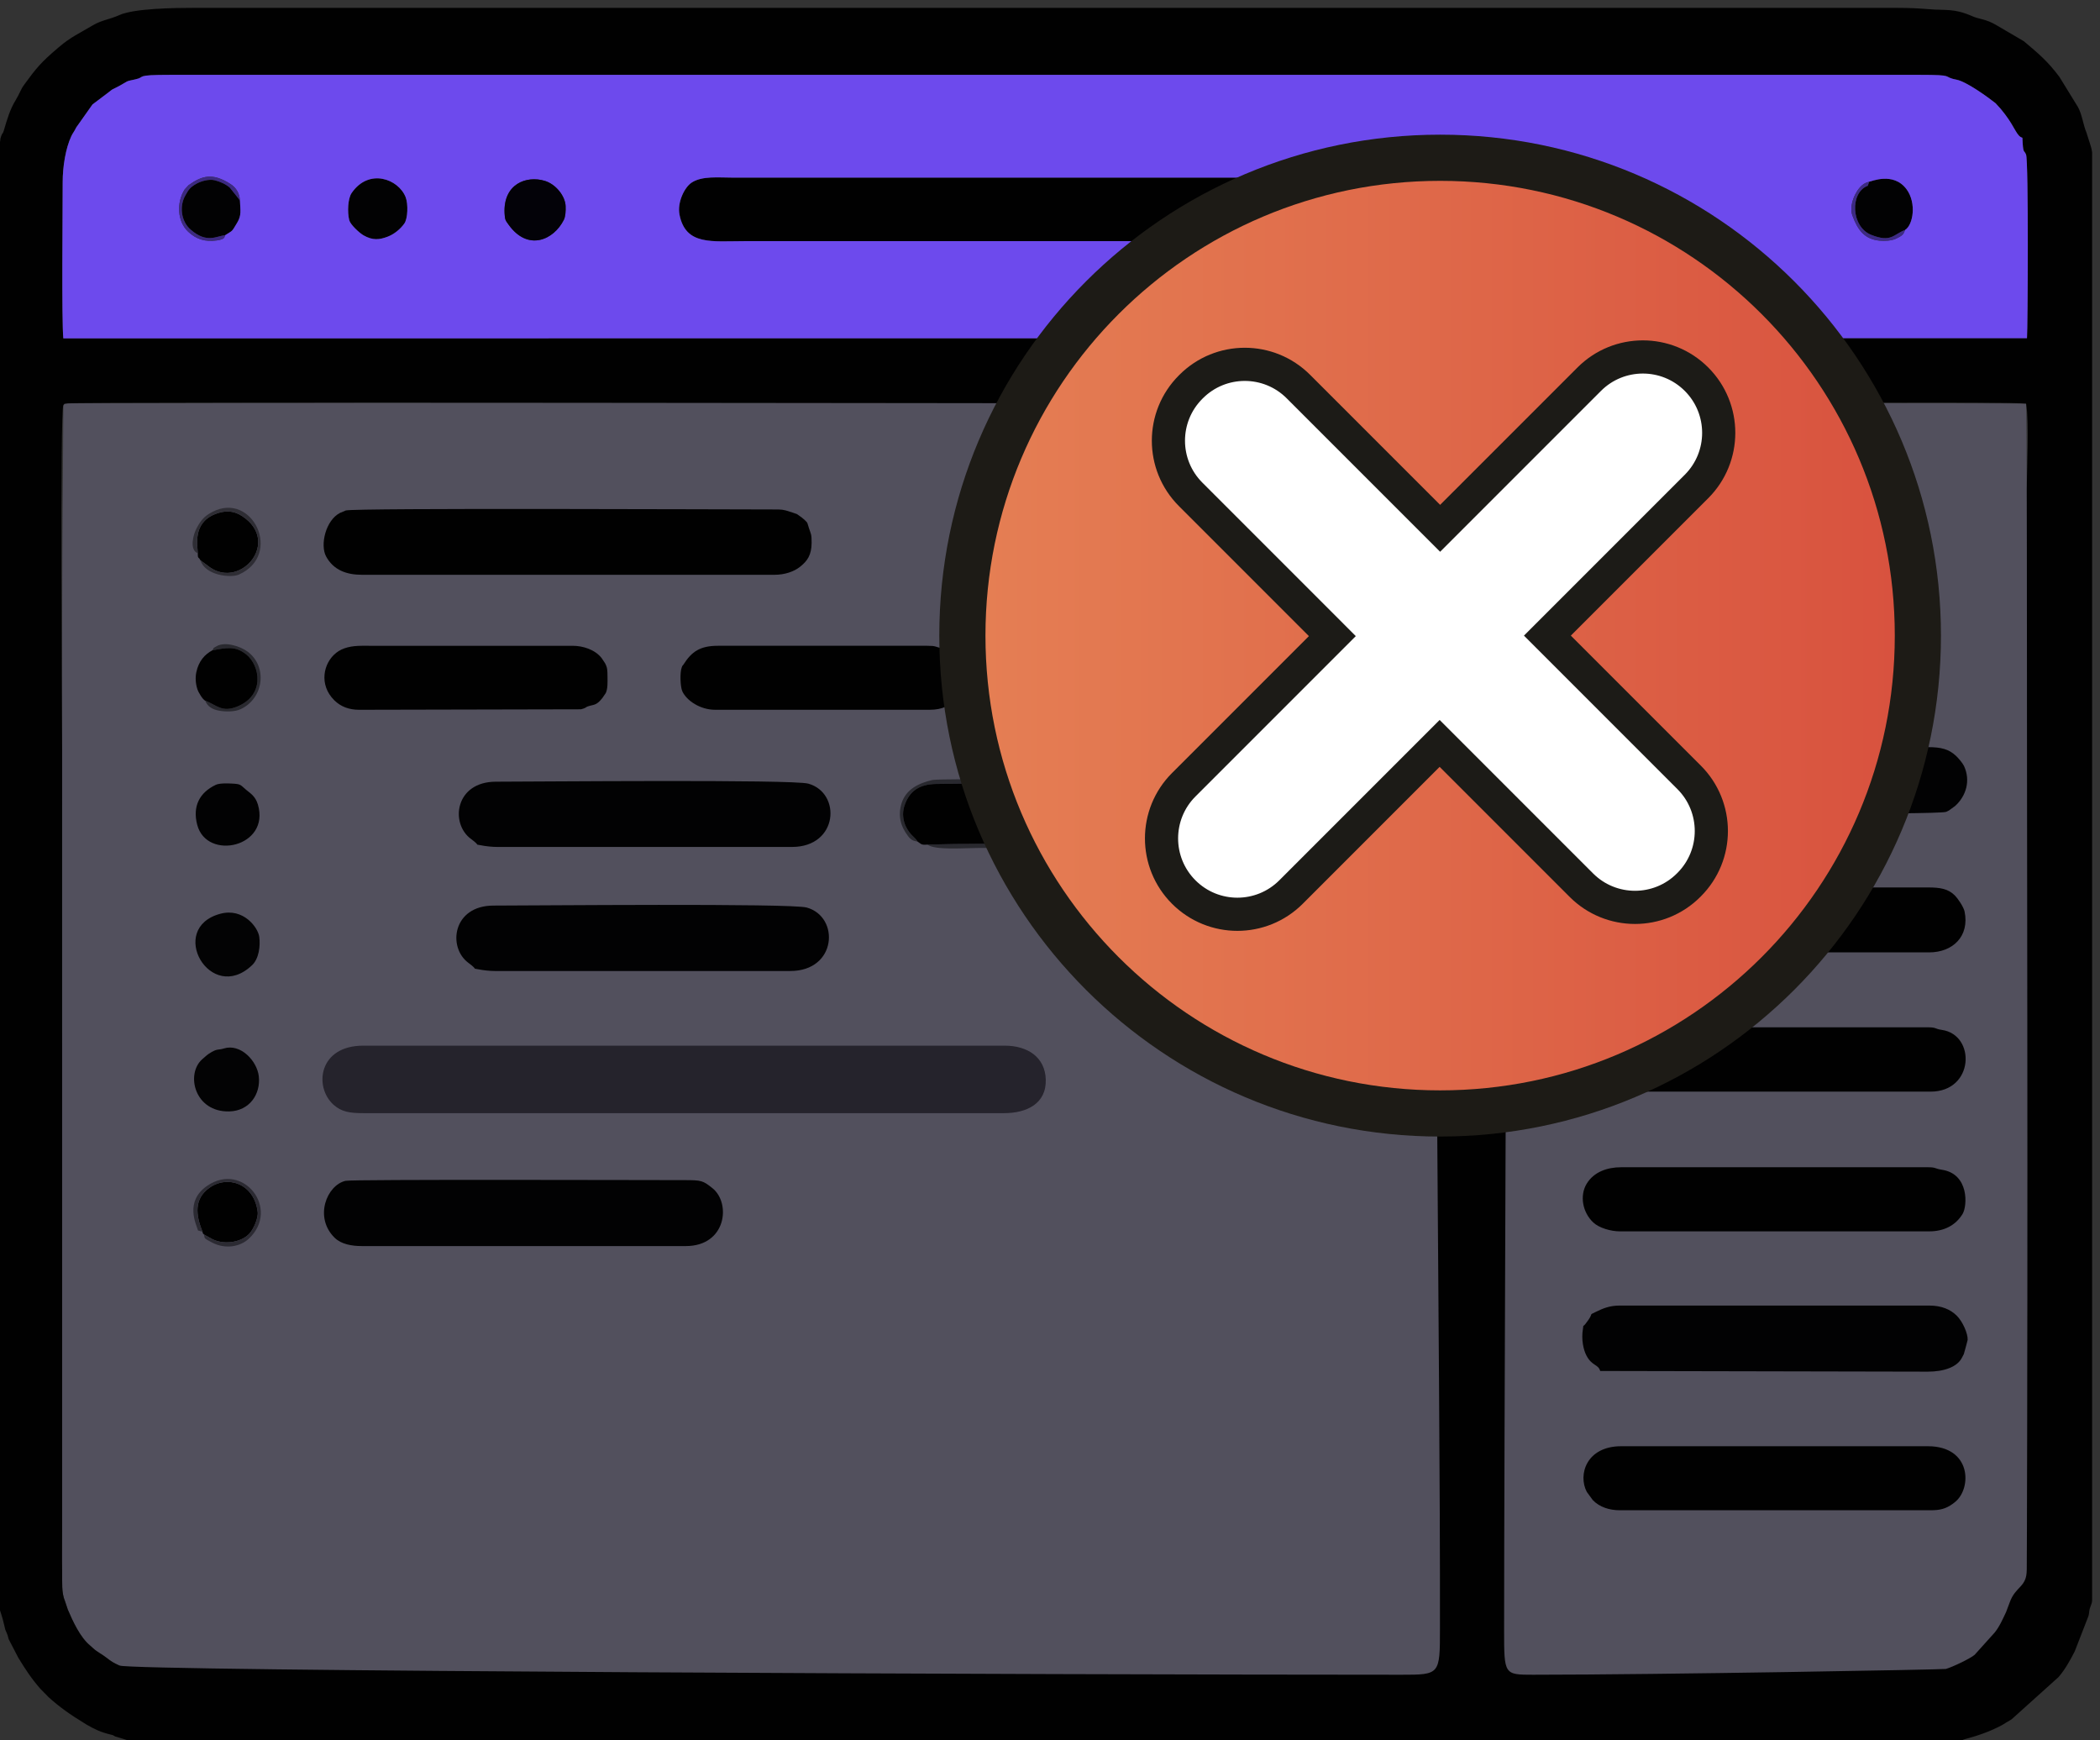 <?xml version="1.0" encoding="UTF-8" standalone="no"?>
<!-- Created with Inkscape (http://www.inkscape.org/) -->

<svg
   version="1.1"
   id="svg1"
   viewBox="0 0 2000 1656.998"
   sodipodi:docname="formatting error.svg"
   inkscape:version="1.4 (e7c3feb100, 2024-10-09)"
   xmlns:inkscape="http://www.inkscape.org/namespaces/inkscape"
   xmlns:sodipodi="http://sodipodi.sourceforge.net/DTD/sodipodi-0.dtd"
   xmlns="http://www.w3.org/2000/svg"
   xmlns:svg="http://www.w3.org/2000/svg">
  <rect x="0" y="0" width="2000" height="1656.998" fill="#333333" stroke="none"/>
  <defs
     id="defs1">
    <linearGradient
       x1="0"
       y1="0"
       x2="1"
       y2="0"
       gradientUnits="userSpaceOnUse"
       gradientTransform="matrix(6007.11,0,0,-6007.11,12091.4,16515.6)"
       spreadMethod="pad"
       id="linearGradient50">
      <stop
         style="stop-opacity:1;stop-color:#e57f54"
         offset="0"
         id="stop49" />
      <stop
         style="stop-opacity:1;stop-color:#d8513e"
         offset="1"
         id="stop50" />
    </linearGradient>
  </defs>
  <sodipodi:namedview
     id="namedview1"
     pagecolor="#ffffff"
     bordercolor="#000000"
     borderopacity="0.25"
     inkscape:showpageshadow="2"
     inkscape:pageopacity="0.0"
     inkscape:pagecheckerboard="0"
     inkscape:deskcolor="#d1d1d1"
     showguides="true"
     inkscape:zoom="0.24983344"
     inkscape:cx="502.33468"
     inkscape:cy="866.57736"
     inkscape:window-width="3440"
     inkscape:window-height="1363"
     inkscape:window-x="0"
     inkscape:window-y="280"
     inkscape:window-maximized="1"
     inkscape:current-layer="g1">
    <inkscape:page
       x="0"
       y="0"
       inkscape:label="1"
       id="page1"
       width="2000"
       height="1656.998"
       margin="0"
       bleed="0" />
    <sodipodi:guide
       position="1450.173,2409.596"
       orientation="0,-1"
       id="guide57"
       inkscape:locked="false" />
    <sodipodi:guide
       position="1377.32,4059.69"
       orientation="1,0"
       id="guide58"
       inkscape:locked="false" />
    <sodipodi:guide
       position="1438.586,3936.796"
       orientation="1,0"
       id="guide59"
       inkscape:locked="false" />
  </sodipodi:namedview>
  <g
     id="g1"
     inkscape:groupmode="layer"
     inkscape:label="1"
     transform="translate(-1001.333,-1014.667)">
    <g
       id="g59">
      <path
         id="path45"
         d="m 21286,10455.6 c 83.2,-11.7 192.1,16.9 255.9,35.6 51.7,15.1 177.2,76.1 205.9,101.1 l 137.3,152.5 c 1.4,1.6 3.5,3.8 4.9,5.4 34.1,40.6 59.2,97.8 83.2,148.6 l 24.8,66.1 c 43.1,122.4 43.7,133.2 44.3,265.1 8.185,1883.02 4.84,8288.994 -5,8346.7 -84.018,7.413 -13985.284,8.882 -14026.51,1.4 -35.38,-6.5 -9.07,4.7 -28.06,-11.3 -22.237,-2681.325 -9.1,-5364.865 -9.1,-8046.8 0,-103 -1.56,-207.2 0.24,-310 1.21,-68.6 -5.77,-147 20.59,-207.3 l 20.06,-60.3 c 35.57,-82.9 87.55,-197.6 159.45,-257.1 10.17,-8.4 13.64,-11.9 21.7,-19.4 29.86,-27.8 58.42,-38.8 94.24,-66.8 36.81,-28.9 51.14,-37.5 93.85,-56.9 159.82,-72.8 223.32,-70.2 411.32,-68.9"
         style="fill:#52505d;fill-opacity:1;fill-rule:evenodd;stroke:none"
         transform="matrix(0.133,0,0,-0.133,0,4002.667)"
         sodipodi:nodetypes="cccccccccccscccccccc" />
      <path
         id="path6"
         d="m 14099.9,16440.4 c -21.4,35.8 -52.1,44.1 -82.7,105.1 -21.4,42.5 -29.9,97.6 -12.6,150.4 36.6,111.3 111.2,155.2 225.3,157.7 308.7,6.8 2212.4,8.2 2264.1,-10.9 195.5,-72.2 179.8,-386.3 -35.6,-419.4 -75.5,-11.6 -633.8,-4.2 -758.4,-4.2 -504.2,0 -1028.7,14.1 -1530,0.4 53.4,-42.2 272.2,-24 370,-24 338.8,0 1758.7,-17 1932.2,12 57.7,9.6 43.3,0.3 95.1,45.2 119.3,103.4 117.9,273.3 -3.5,371.3 -1.7,1.4 -4.1,3.1 -5.8,4.4 l -16.8,13.4 c -91.5,68.7 -618.3,44.1 -781.2,44.1 -95,0 -1499.9,8.4 -1554.3,-3.9 -97,-22 -189.3,-66.2 -220.6,-165.8 -28.4,-90.2 -6.8,-166.4 45.9,-235.6 21.1,-27.6 34.8,-33.5 68.9,-40.2"
         style="fill:#29292f;fill-opacity:1;fill-rule:evenodd;stroke:none"
         transform="matrix(0.133,0,0,-0.133,0,4002.667)" />
      <path
         id="path7"
         d="m 9048.8,17810 c 101.34,18.7 163.83,33.9 242.86,-28.4 98.08,-77.4 140.43,-294.1 -68.3,-375.8 -104.75,-41 -140.9,10.7 -225.13,44.1 16.63,-42.8 52.71,-63.5 101.35,-72 46.95,-8.2 111.17,-8.1 152.56,11.2 165.77,77 194.18,305.3 49.36,412 -53.37,39.4 -161.52,73.2 -220.95,39 -36.39,-21 -14.1,-6.6 -31.75,-30.1"
         style="fill:#29292f;fill-opacity:1;fill-rule:evenodd;stroke:none"
         transform="matrix(0.133,0,0,-0.133,0,4002.667)" />
      <path
         id="path9"
         d="m 9131.7,14959.9 c -39.32,-12.3 -44.49,-1.2 -86.2,-24.8 -30.83,-17.4 -40.61,-27.6 -68.6,-52.4 -120.29,-106.7 -54.2,-379.6 193.53,-373.5 145.93,3.5 225.44,124.5 211.79,250.2 -12.16,112.1 -131.34,237.7 -250.52,200.5"
         style="fill:#030304;fill-opacity:1;fill-rule:evenodd;stroke:none"
         transform="matrix(0.133,0,0,-0.133,0,4002.667)" />
      <path
         id="path10"
         d="m 9106.99,15924.4 c -385.27,-102.9 -72.24,-653.4 227.31,-367.9 48.48,46.2 59.93,136.3 51.06,202.9 -8.81,66.3 -113.23,209.1 -278.37,165"
         style="fill:#030304;fill-opacity:1;fill-rule:evenodd;stroke:none"
         transform="matrix(0.133,0,0,-0.133,0,4002.667)" />
      <path
         id="path13"
         d="m 10120,13545.2 h 2320 c 289.2,0 325,306.5 190.7,414.3 -68.9,55.2 -79.3,57.8 -200.7,57.8 -239.4,0 -2377.5,6.5 -2427,-5 -133.6,-30.9 -227.25,-260.9 -77.99,-407.5 47.78,-47 123.79,-59.6 194.99,-59.6"
         style="fill:#020203;fill-opacity:1;fill-rule:evenodd;stroke:none"
         transform="matrix(0.133,0,0,-0.133,0,4002.667)" />
      <path
         id="path14"
         d="m 2545.333,1788.933 c 32.12,0 301.293,1.787 309.52,-1.24 0.173,-0.067 2.44,-1.2 2.573,-1.267 l 5.987,-4.36 c 10.373,-9.4 14.933,-24.107 8.36,-38.147 -1.2,-2.547 -5.4,-7.507 -7.533,-9.507 -6.8,-6.4 -14.027,-8.347 -26.907,-8.347 -31.267,0 -300.52,-1.947 -307.613,1.28 -14.453,6.613 -21.173,13.76 -21.227,29.973 -0.027,5.72 0.093,10.373 2.64,14.307 3.133,4.853 6.947,10.013 12.093,12.907 7.133,4 14.027,4.4 22.107,4.4"
         style="fill:#020203;fill-opacity:1;fill-rule:evenodd;stroke:none;stroke-width:0.133" />
      <path
         id="path15"
         d="m 2525.333,2320.093 312,0.64 c 15.52,0 28.013,-4.467 32.493,-13.24 0.253,-0.493 1.8,-3.413 1.8,-3.427 0.307,-0.747 3.64,-13.173 3.667,-13.573 0.333,-5.827 -4.68,-17.533 -10.56,-23.24 -6.013,-5.827 -14.373,-9.453 -26.067,-9.453 h -294.667 c -9.533,0 -15.76,2.533 -23.08,6.133 -7.76,3.827 -0.227,-0.64 -9.64,11.333 -3.067,3.907 -1.453,-0.84 -2.413,4.88 -1.64,9.853 0.413,19.64 3.36,25.24 5.347,10.187 11.187,8.04 13.107,14.707"
         style="fill:#020203;fill-opacity:1;fill-rule:evenodd;stroke:none;stroke-width:0.133" />
      <path
         id="path16"
         d="m 11090,16402.6 h 2110 c 333.2,0 354.6,387.1 117,453.2 -113.9,31.6 -1961.1,14 -2237,14 -292.6,0 -329.4,-299 -179.2,-409.3 76.1,-55.9 19.8,-35.2 70.3,-45.7 34.8,-7.2 81.1,-12.2 118.9,-12.2"
         style="fill:#020203;fill-opacity:1;fill-rule:evenodd;stroke:none"
         transform="matrix(0.133,0,0,-0.133,0,4002.667)" />
      <path
         id="path17"
         d="m 9073.7,16847.2 c -116.02,-55.1 -167.56,-153.6 -132.57,-286.4 68.47,-259.6 524.22,-159.5 434.58,145 -18.35,62.4 -57.48,82.9 -84.31,105.9 -43.62,37.2 -37.2,41.1 -100.69,44.6 -36.59,2 -91.03,3.2 -117.01,-9.1"
         style="fill:#020203;fill-opacity:1;fill-rule:evenodd;stroke:none"
         transform="matrix(0.133,0,0,-0.133,0,4002.667)" />
      <path
         id="path18"
         d="m 10029.6,20890 c 7.7,-31.3 71.9,-91.1 102.3,-108.6 65.6,-37.7 114.1,-32.3 174.2,-9.1 46.2,17.8 89.6,53.7 118,93.5 25.2,35.3 28.4,139.7 9.5,188.5 -50.7,130.4 -263.4,210.8 -387.1,29.5 -26.8,-39.4 -31.2,-135.7 -16.9,-193.8"
         style="fill:#020203;fill-opacity:1;fill-rule:evenodd;stroke:none"
         transform="matrix(0.133,0,0,-0.133,0,4002.667)" />
      <path
         id="path19"
         d="m 20913.7,21165.2 -10.1,-28.9 c -129,-47.3 -120.7,-293.5 23.4,-351.1 144.7,-57.8 158.9,2.4 243.7,34.7 57.7,36.2 83.2,192.6 10.6,291.1 -94.7,128.4 -257.1,54.1 -267.6,54.2"
         style="fill:#020203;fill-opacity:1;fill-rule:evenodd;stroke:none"
         transform="matrix(0.133,0,0,-0.133,0,4002.667)" />
      <path
         id="path20"
         d="m 9139.78,20781.5 c 60.35,38.3 45.56,21.3 87.7,90.8 32.57,53.7 21.89,89.7 19.52,157.8 -1.97,2.5 -4.11,5.9 -5.52,7.9 -1.35,1.9 -3.71,5.2 -5.32,7.5 l -61.78,77.5 c -26.36,23.4 -68.45,43.2 -108.24,52.8 -41.68,10.1 -97.63,-6.6 -129.61,-24.3 -52.15,-28.8 -58.46,-47.8 -78.72,-81.4 -45.8,-75.8 -34.18,-186.6 35.74,-247.6 118.02,-103.1 187.89,-44.3 246.23,-41"
         style="fill:#020203;fill-opacity:1;fill-rule:evenodd;stroke:none"
         transform="matrix(0.133,0,0,-0.133,0,4002.667)" />
      <path
         id="path30"
         d="m 12394.5,20930 c 43.5,-222.8 231.5,-190.3 465.5,-190.3 h 3910 c 52.5,0 117.7,-3.4 168.6,2 87.4,9.2 159.2,47.5 198.1,121.7 19.2,36.5 28.5,84.5 22.2,134.1 -31.6,248 -292,197 -468.9,197 h -3910 c -107.3,0 -224.3,13.9 -299.4,-36.3 -50.9,-34.1 -103.1,-141.3 -86.1,-228.2"
         style="fill:#010101;fill-opacity:1;fill-rule:evenodd;stroke:none"
         transform="matrix(0.133,0,0,-0.133,0,4002.667)" />
      <path
         id="path33"
         d="m 10120,18351.1 h 2955 c 73.9,0 140.6,22.9 184.9,58.9 49.5,40.2 80,81.1 80.8,170 0.5,62.6 -5.7,64.3 -18.9,104.2 -12.5,37.7 -6.8,37 -29.3,57.7 -12.5,11.5 -11.3,9.5 -21.6,18.6 l -34.1,24.4 c -12.1,5.4 -38.4,13.2 -53.3,18.2 -46,15.7 -58.1,15.7 -113.5,15.7 -311.1,0 -2996.8,11.8 -3064.8,-7.2 -1.2,-0.3 -41.51,-17.4 -41.95,-17.6 -102.16,-52.5 -144.05,-229.1 -99.27,-311.7 53.65,-98.9 148.32,-131.2 256.02,-131.2"
         style="fill:#010101;fill-opacity:1;fill-rule:evenodd;stroke:none"
         transform="matrix(0.133,0,0,-0.133,0,4002.667)" />
      <path
         id="path34"
         d="m 2545.333,1921.507 h 293.333 c 22.4,0 38.573,-15.307 33.693,-38.92 -0.88,-4.293 -6.32,-12.28 -9.093,-15.107 -6.453,-6.6 -14.2,-7.813 -25.933,-7.813 h -293.333 c -19.493,0 -35.08,11.307 -35.013,31.013 0.067,20.373 15.813,30.827 36.347,30.827"
         style="fill:#010101;fill-opacity:1;fill-rule:evenodd;stroke:none;stroke-width:0.133" />
      <path
         id="path25"
         d="m 8383.76,10542.2 c -42.71,19.4 -57.04,28 -93.85,56.9 -35.82,28 -64.38,39 -94.24,66.8 -8.06,7.5 -11.53,11 -21.7,19.4 -71.9,59.5 -123.88,174.2 -159.45,257.1 l -20.06,60.3 c -26.36,60.3 -19.38,138.7 -20.59,207.3 -1.8,102.8 -0.24,207 -0.24,310 v 5580 c 0,224.5 -15.96,2438.7 9.1,2466.8 18.99,16 -7.32,4.8 28.06,11.3 66.12,12 7079.71,0.8 7379.21,0.8 156.6,0 2370.7,13.9 2463.6,-4.8 26.1,-261.2 -21.5,-1653.8 13,-1774.9 37.2,-130.5 55,-165 186.3,-199.6 60,-15.8 157.1,21.4 195.9,62.1 9.2,9.7 43.7,60.5 48.1,71.1 43.6,104.3 23.2,351.9 23.2,487.2 l -0.4,1270.4 c -0.8,60.7 -13.8,84.3 39.3,89.6 94.6,9.4 1501.9,-1.1 1651,-1.1 214,0 1860.7,12.5 2027.3,-2.2 22.9,-134.3 5,-462.2 5,-616.7 0,-2576.6 11.2,-5153.4 0,-7730 -0.6,-131.9 -80.402,-116.166 -123.502,-238.566 l -24.8,-66.1 c -24,-50.8 -49.1,-108 -83.2,-148.6 -1.4,-1.6 -3.5,-3.8 -4.9,-5.4 l -137.3,-152.5 c -28.7,-25 -154.2,-86 -205.9,-101.1 -14.478,-4.244 -2042.51,-41.434 -2956.039,-41.434 -207.261,0 -207.261,0 -207.261,316.944 0,1236.161 19.99,5710.78 20.802,5956.856 0.3,111.4 -9.4,142.5 -54.5,215.6 -23.3,37.8 -17.8,23.7 -54.8,45.3 -32.3,18.8 -79.9,39.8 -120.8,40 -132.771,5.061 -229.915,-39.45 -250.197,-152.338 -57.657,-320.919 3.482,-4061.387 0,-6092.119 0,-330.243 0,-330.243 -277.286,-330.243 -2500.571,0 -9090.465,25.636 -9178.857,65.9 z M 22510,21374.3 V 11007.1 c -0.5,-5.8 -1.1,-11 -2,-15.1 l -15.5,-44.5 c -5.5,-22.3 -1.8,-26.8 -8.8,-51.2 l -97.9,-252.1 c -33.9,-66.3 -68.1,-128.3 -115.8,-184.2 l -336.9,-303.1 c -4.7,-2.8 -11.5,-7.2 -18.6,-11.4 -8.4,-5 -10.6,-6 -19,-11 -21.5,-13 -18.2,-12.5 -37.5,-22.5 -85,-44.1 -164.1,-71.3 -254.4,-95.7 -25.6,-6.9 -12.4,-6.1 -43.5,-16.38 -90.1,-29.82 -13029.31,-13.51 -13068,-7.82 l -137.85,42.1 c -29.89,13.9 0.7,5.6 -35.67,14.4 -69.35,16.7 -110.19,36.3 -169.52,70.5 l -24.6,15.4 c -87.78,52.9 -171.87,112.2 -248.27,181.7 l -59.4,60.6 c -63.5,72.6 -107.87,140.7 -157.59,222.4 l -68.25,131.7 c -8.63,27.3 -2.95,17.3 -14.47,45.6 -12.25,30 -8.05,13.7 -15.07,44.9 -33.06,147.2 -51.48,114 -51.41,298.6 v 10110 156.8 c 1.07,6.5 2.43,12.9 4.12,19.1 l 13.27,36.7 c 6.75,27.5 -0.23,21.8 10.14,49.9 11.14,30.1 9.99,9.9 19.12,40.8 23.4,79.3 42.55,147.3 84.22,215.8 4.58,7.6 13.95,24.5 17.97,32.1 17,31.8 21.42,48.9 42.32,77.6 87,119.7 123.89,163.5 238.91,261.1 1.58,1.4 3.86,3.3 5.43,4.6 1.57,1.3 3.82,3.3 5.39,4.6 85.46,73.1 148.5,99.7 243.57,156.4 60.84,36.4 126.33,44 187.73,72.3 105.47,48.6 400.97,52.2 527.81,52.2 h 12200 c 87.9,0 157.1,-3.4 230.5,-9.5 128.5,-10.6 178.9,7.4 310.2,-49.8 59.4,-25.8 96.4,-18.3 174.8,-65.2 l 195.6,-114.4 c 105.6,-89.2 169.2,-141.5 254.7,-255.3 l 133.3,-216.7 c 29.9,-55.1 36.3,-124.6 59.7,-180.3 l 31.5,-98.5 c 4.7,-14 7.8,-29.6 9.7,-46 z M 7977.67,21160 c 0,114.5 21.2,244.5 61.88,331.3 11.86,25.3 18.58,28.4 35.61,63.1 l 115.97,164 114.66,86.5 c 32.25,25.3 20.72,17.7 60.76,37.6 l 13.41,6.9 c 75.93,40.8 39.51,31.7 119.41,48.9 77.52,16.6 -14.8,32 250.63,32 h 12520 c 273.8,0 157.6,-13.3 269.3,-34.7 70.8,-13.5 224.5,-124.9 279.1,-168.3 l 37.3,-41 c 9.7,-11.9 22.5,-27.8 31.1,-39.2 73,-96.3 83.3,-156.9 123.8,-167.1 5.4,-122.8 10.5,-81.9 26.3,-120.4 18.7,-45.3 12.4,-1242.3 6.7,-1314.5 l -14061.32,-1.6 c -12.57,126.7 -4.61,925.2 -4.61,1116.5"
         style="fill:#010101;fill-opacity:1;fill-rule:evenodd;stroke:none"
         transform="matrix(0.133,0,0,-0.133,0,4002.667)"
         sodipodi:nodetypes="ccsccccssccsccccccccscscccccccssccccsssccccccccccccccccccccccccccccccccccccscccsscccccccccccccccccssccccccccc" />
      <path
         id="path35"
         d="m 2545.333,2054.093 h 294.667 c 41.653,0 43.253,-54.067 10.773,-58.76 -7.333,-1.067 -4.853,-2.48 -13.44,-2.48 h -292.16 c -9.227,0 -18.4,2.773 -24.587,7.56 l -4.347,3.947 c -8.267,10.827 -9.56,26.36 -1.067,37.76 5.707,7.653 18,11.973 30.16,11.973"
         style="fill:#010101;fill-opacity:1;fill-rule:evenodd;stroke:none;stroke-width:0.133" />
      <path
         id="path36"
         d="m 2544,2187.147 h 294.667 c 13.973,0 25.16,-5.6 31.827,-16.64 4.547,-7.52 6.333,-38.04 -19.693,-42.013 -7.173,-1.093 -5.307,-2.4 -13.467,-2.4 h -292 c -13.147,0 -25.987,4.36 -32.853,15.667 -6.867,11.28 -4.053,27.187 6.213,36.893 5.613,5.307 16.92,8.493 25.307,8.493"
         style="fill:#010101;fill-opacity:1;fill-rule:evenodd;stroke:none;stroke-width:0.133" />
      <path
         id="path37"
         d="m 2544,2452.707 h 296 c 8.547,0 14.267,-1.173 21.147,-6.173 0.573,-0.427 1.747,-1.333 2.227,-1.733 16.093,-13.107 15.587,-53.067 -26.04,-53.067 h -292 c -33.093,0 -41.413,27.16 -32.76,43.493 l 5.653,7.747 c 6.573,6.867 16.053,9.733 25.773,9.733"
         style="fill:#010101;fill-opacity:1;fill-rule:evenodd;stroke:none;stroke-width:0.133" />
      <path
         id="path39"
         d="m 14099.9,16440.4 c 28.6,-17.2 22.9,-24.8 70.1,-20.9 501.3,13.7 1025.8,-0.4 1530,-0.4 124.6,0 682.9,-7.4 758.4,4.2 215.4,33.1 231.1,347.2 35.6,419.4 -51.7,19.1 -1955.4,17.7 -2264.1,10.9 -114.1,-2.5 -188.7,-46.4 -225.3,-157.7 -17.3,-52.8 -8.8,-107.9 12.6,-150.4 30.6,-61 61.3,-69.3 82.7,-105.1"
         style="fill:#010101;fill-opacity:1;fill-rule:evenodd;stroke:none"
         transform="matrix(0.133,0,0,-0.133,0,4002.667)" />
      <path
         id="path16-2"
         d="m 1472.703,1939.233 h 281.333 c 44.427,0 47.28,-51.613 15.6,-60.427 -15.187,-4.213 -261.48,-1.867 -298.267,-1.867 -39.013,0 -43.92,39.867 -23.893,54.573 10.147,7.453 2.64,4.693 9.373,6.093 4.64,0.96 10.813,1.627 15.853,1.627"
         style="fill:#020203;fill-opacity:1;fill-rule:evenodd;stroke:none;stroke-width:0.133" />
      <path
         id="path40"
         d="m 12650,17384.6 h 1535 c 93.3,0 145.4,29.2 203.8,85.6 62.3,60.2 58.8,245.4 -32.5,316.6 -31.2,24.4 -39.6,27.8 -84.4,38.1 -47.6,10.9 -39.9,17.9 -101.9,17.9 h -1500 c -126.6,0 -187.7,-40.3 -247.7,-135.2 -14.2,-22.4 0.6,11.6 -11.7,-19.6 -14.2,-36 -10.7,-139.2 4.4,-171.6 30.9,-66.5 127.8,-131.8 235,-131.8"
         style="fill:#010101;fill-opacity:1;fill-rule:evenodd;stroke:none"
         transform="matrix(0.133,0,0,-0.133,0,4002.667)" />
      <path
         id="path41"
         d="m 10100,17384.6 1589.1,3.5 c 31.8,7.3 40.3,17.4 41.5,17.8 50,19.7 64.6,3.4 111.6,62.8 2.3,2.9 23.7,34 24.5,35.8 14.9,32.6 12.6,78.2 12.3,115.7 -0.4,49.1 -0.3,65.4 -18,98.6 -0.7,1.3 -24.4,36.6 -24.6,36.8 -48.7,61.3 -135.2,87.1 -206.4,87.1 l -1510,0.1 c -75.7,0 -137.14,-13.9 -183.17,-49.9 -92.77,-72.5 -126.38,-229 -14.2,-340.2 46.35,-46 106.17,-68.1 177.37,-68.1"
         style="fill:#010101;fill-opacity:1;fill-rule:evenodd;stroke:none"
         transform="matrix(0.133,0,0,-0.133,0,4002.667)" />
      <path
         id="path42"
         d="m 9048.8,17810 c -52.59,-27.9 -97.62,-77 -114.07,-156 -7.83,-37.6 -5.99,-80.1 7.51,-121.9 8.49,-26.4 39.86,-75.5 55.99,-82.2 84.23,-33.4 120.38,-85.1 225.13,-44.1 208.73,81.7 166.38,298.4 68.3,375.8 -79.03,62.3 -141.52,47.1 -242.86,28.4"
         style="fill:#010101;fill-opacity:1;fill-rule:evenodd;stroke:none"
         transform="matrix(0.133,0,0,-0.133,0,4002.667)" />
      <path
         id="path43"
         d="m 8944.91,18505.4 c -0.16,-43.9 6.14,-23.2 18.87,-50.2 l 69.88,-51.7 c 221.65,-153.9 507.95,185.7 228.17,368.4 -63.22,41.3 -125.82,40.8 -195.02,12.6 -160.45,-65.4 -122.4,-224.8 -121.9,-279.1"
         style="fill:#010101;fill-opacity:1;fill-rule:evenodd;stroke:none"
         transform="matrix(0.133,0,0,-0.133,0,4002.667)" />
      <path
         id="path44"
         d="m 8979.03,13648 c 2.35,-12.1 -0.95,-8.7 11.02,-20.4 l 43.56,-24.1 c 84.62,-53.2 219,-36.8 281.23,30.9 29.29,31.8 64.63,111 59.21,155.4 -24.67,202.1 -214.33,266.6 -346.44,172 -109.17,-78.2 -98.28,-192.8 -48.58,-313.8"
         style="fill:#010101;fill-opacity:1;fill-rule:evenodd;stroke:none"
         transform="matrix(0.133,0,0,-0.133,0,4002.667)" />
      <path
         id="path46"
         d="m 10029.6,20890 c -14.3,58.1 -9.9,154.4 16.9,193.8 123.7,181.3 336.4,100.9 387.1,-29.5 18.9,-48.8 15.7,-153.2 -9.5,-188.5 -28.4,-39.8 -71.8,-75.7 -118,-93.5 -60.1,-23.2 -108.6,-28.6 -174.2,9.1 -30.4,17.5 -94.6,77.3 -102.3,108.6 z m 1537,2.8 c -72.1,-144.9 -258.3,-229.1 -397,-33.6 -20.1,28.3 -25.5,32.4 -27.7,80 -10.1,210.4 156.7,271.9 287.9,232.2 79.1,-23.8 146.2,-108 149.3,-180.8 1.5,-34.9 -1.2,-75.1 -12.5,-97.8 z M 9247,21030.1 c 2.37,-68.1 13.05,-104.1 -19.52,-157.8 -42.14,-69.5 -27.35,-52.5 -87.7,-90.8 -4.77,-9.4 6.04,-27.7 -59.04,-36.7 -81.89,-11.2 -144.69,7.1 -203.83,62.1 -78.95,73.3 -85.61,208.7 -25.79,303 l 27.62,30.1 c 95.82,67.9 170.95,91.6 300.68,8.5 40.01,-25.6 64.46,-64.5 67.58,-118.4 z m 11666.7,135.1 c 10.5,-0.1 172.9,74.2 267.6,-54.2 72.6,-98.5 47.1,-254.9 -10.6,-291.1 -11.4,-28.7 -13.1,-38.6 -67.9,-63.6 -29.7,-13.5 -75.5,-16.5 -113.3,-13.2 -117.4,10.4 -161.6,88.3 -195.8,179.6 -26.9,71.8 21.4,176.7 68.2,216.4 17,14.4 28.7,19.2 51.8,26.1 z M 12394.5,20930 c -17,86.9 35.2,194.1 86.1,228.2 75.1,50.2 192.1,36.3 299.4,36.3 h 3910 c 176.9,0 437.3,51 468.9,-197 6.3,-49.6 -3,-97.6 -22.2,-134.1 -38.9,-74.2 -110.7,-112.5 -198.1,-121.7 -50.9,-5.4 -116.1,-2 -168.6,-2 h -3910 c -234,0 -422,-32.5 -465.5,190.3 z m -4416.83,230 c 0,-191.3 -7.96,-989.8 4.61,-1116.5 l 14061.32,1.6 c 5.7,72.2 12,1269.2 -6.7,1314.5 -15.8,38.5 -20.9,-2.4 -26.3,120.4 -40.5,10.2 -50.8,70.8 -123.8,167.1 -8.6,11.4 -21.4,27.3 -31.1,39.2 l -37.3,41 c -54.6,43.4 -208.3,154.8 -279.1,168.3 -111.7,21.4 4.5,34.7 -269.3,34.7 H 8750 c -265.43,0 -173.11,-15.4 -250.63,-32 -79.9,-17.2 -43.48,-8.1 -119.41,-48.9 l -13.41,-6.9 c -40.04,-19.9 -28.51,-12.3 -60.76,-37.6 l -114.66,-86.5 -115.97,-164 c -17.03,-34.7 -23.75,-37.8 -35.61,-63.1 -40.68,-86.8 -61.88,-216.8 -61.88,-331.3"
         style="fill:#6d4aed;fill-opacity:1;fill-rule:evenodd;stroke:none"
         transform="matrix(0.133,0,0,-0.133,0,4002.667)" />
      <path
         id="path48"
         d="m 11566.6,20892.8 c 11.3,22.7 14,62.9 12.5,97.8 -3.1,72.8 -70.2,157 -149.3,180.8 -131.2,39.7 -298,-21.8 -287.9,-232.2 2.2,-47.6 7.6,-51.7 27.7,-80 138.7,-195.5 324.9,-111.3 397,33.6"
         style="fill:#030208;fill-opacity:1;fill-rule:evenodd;stroke:none"
         transform="matrix(0.133,0,0,-0.133,0,4002.667)" />
      <path
         id="path49"
         d="m 10130,14496.8 h 4588.167 c 160.1,0 304.9,65.8 299.1,241.8 -5.2,159.5 -130.4,241.4 -294.1,241.4 H 10130 c -320.82,0 -353.73,-296.2 -213.07,-422.8 56.46,-50.8 115.07,-60.4 213.07,-60.4"
         style="fill:#25232c;fill-opacity:1;fill-rule:evenodd;stroke:none"
         transform="matrix(0.133,0,0,-0.133,0,4002.667)"
         sodipodi:nodetypes="cscsscc" />
      <path
         id="path51"
         d="m 8979.03,13648 c -49.7,121 -60.59,235.6 48.58,313.8 132.11,94.6 321.77,30.1 346.44,-172 5.42,-44.4 -29.92,-123.6 -59.21,-155.4 -62.23,-67.7 -196.61,-84.1 -281.23,-30.9 l -43.56,24.1 c 6.74,-27.5 -9,-23 59.41,-58.2 93.75,-48.2 199.42,-29.3 261.41,28.8 227.18,212.8 -40.65,554.7 -298.05,378.7 -164.47,-112.4 -78.1,-277.2 -66.02,-320.4 l 32.23,-8.5"
         style="fill:#2b2a32;fill-opacity:1;fill-rule:evenodd;stroke:none"
         transform="matrix(0.133,0,0,-0.133,0,4002.667)" />
      <path
         id="path53"
         d="m 8944.91,18505.4 c -0.5,54.3 -38.55,213.7 121.9,279.1 69.2,28.2 131.8,28.7 195.02,-12.6 279.78,-182.7 -6.52,-522.3 -228.17,-368.4 l -69.88,51.7 c 34.15,-109.8 217.68,-128.3 275.32,-102.7 317.53,141.2 97.66,598.6 -189.47,448.7 -58.36,-30.5 -81.77,-58.5 -113.59,-117.9 -22.86,-42.6 -53.22,-154.1 8.87,-177.9"
         style="fill:#2e2d34;fill-opacity:1;fill-rule:evenodd;stroke:none"
         transform="matrix(0.133,0,0,-0.133,0,4002.667)" />
      <path
         id="path56"
         d="m 9139.78,20781.5 c -58.34,-3.3 -128.21,-62.1 -246.23,41 -69.92,61 -81.54,171.8 -35.74,247.6 20.26,33.6 26.57,52.6 78.72,81.4 31.98,17.7 87.93,34.4 129.61,24.3 39.79,-9.6 81.88,-29.4 108.24,-52.8 l 61.78,-77.5 c 1.61,-2.3 3.97,-5.6 5.32,-7.5 1.41,-2 3.55,-5.4 5.52,-7.9 -3.12,53.9 -27.57,92.8 -67.58,118.4 -129.73,83.1 -204.86,59.4 -300.68,-8.5 l -27.62,-30.1 c -59.82,-94.3 -53.16,-229.7 25.79,-303 59.14,-55 121.94,-73.3 203.83,-62.1 65.08,9 54.27,27.3 59.04,36.7"
         style="fill:#3c2981;fill-opacity:1;fill-rule:evenodd;stroke:none"
         transform="matrix(0.133,0,0,-0.133,0,4002.667)" />
      <path
         id="path57"
         d="m 21170.7,20819.9 c -84.8,-32.3 -99,-92.5 -243.7,-34.7 -144.1,57.6 -152.4,303.8 -23.4,351.1 l 10.1,28.9 c -23.1,-6.9 -34.8,-11.7 -51.8,-26.1 -46.8,-39.7 -95.1,-144.6 -68.2,-216.4 34.2,-91.3 78.4,-169.2 195.8,-179.6 37.8,-3.3 83.6,-0.3 113.3,13.2 54.8,25 56.5,34.9 67.9,63.6"
         style="fill:#3d2a85;fill-opacity:1;fill-rule:evenodd;stroke:none"
         transform="matrix(0.133,0,0,-0.133,0,4002.667)" />
      <g
         id="g289"
         transform="matrix(1.139,0,0,1.139,86.189,-889.807)">
        <g
           id="g57">
          <path
             id="path49-0"
             d="m 18098.5,16515.6 c 0,-1658.8 -1344.7,-3003.5 -3003.5,-3003.5 -1658.8,0 -3003.6,1344.7 -3003.6,3003.5 0,1658.8 1344.8,3003.6 3003.6,3003.6 1658.8,0 3003.5,-1344.8 3003.5,-3003.6"
             style="fill:url(#linearGradient50);fill-opacity:1;fill-rule:nonzero;stroke:#1d1b16;stroke-width:290.25;stroke-dasharray:none;stroke-opacity:1;paint-order:stroke fill markers"
             transform="matrix(0.133,0,0,-0.133,0,4400)"
             clip-path="none" />
          <path
             id="path51-9"
             d="m 16660.4,14950.2 -3.1,-3.1 c -186.2,-186.2 -488.2,-186.2 -674.4,0 l -891,891 -934.3,-934.3 c -186.3,-186.3 -488.2,-186.3 -674.5,0 v 0 c -186.2,186.2 -186.2,488.2 0,674.4 l 934.3,934.3 -890.9,891 c -186.3,186.2 -186.3,488.2 0,674.4 l 3.1,3.1 c 186.2,186.3 488.2,186.3 674.4,0 l 891,-890.9 937.4,937.3 c 186.2,186.3 488.2,186.3 674.4,0 v 0 c 186.2,-186.2 186.2,-488.2 0,-674.4 l -937.4,-937.4 891,-891 c 186.2,-186.2 186.2,-488.2 0,-674.4"
             style="fill:#ffffff;fill-opacity:1;fill-rule:nonzero;stroke:#1c1b17;stroke-width:208.5;stroke-dasharray:none;stroke-opacity:1;paint-order:stroke fill markers"
             transform="matrix(0.133,0,0,-0.133,0,4400)" />
        </g>
      </g>
    </g>
  </g>
</svg>

